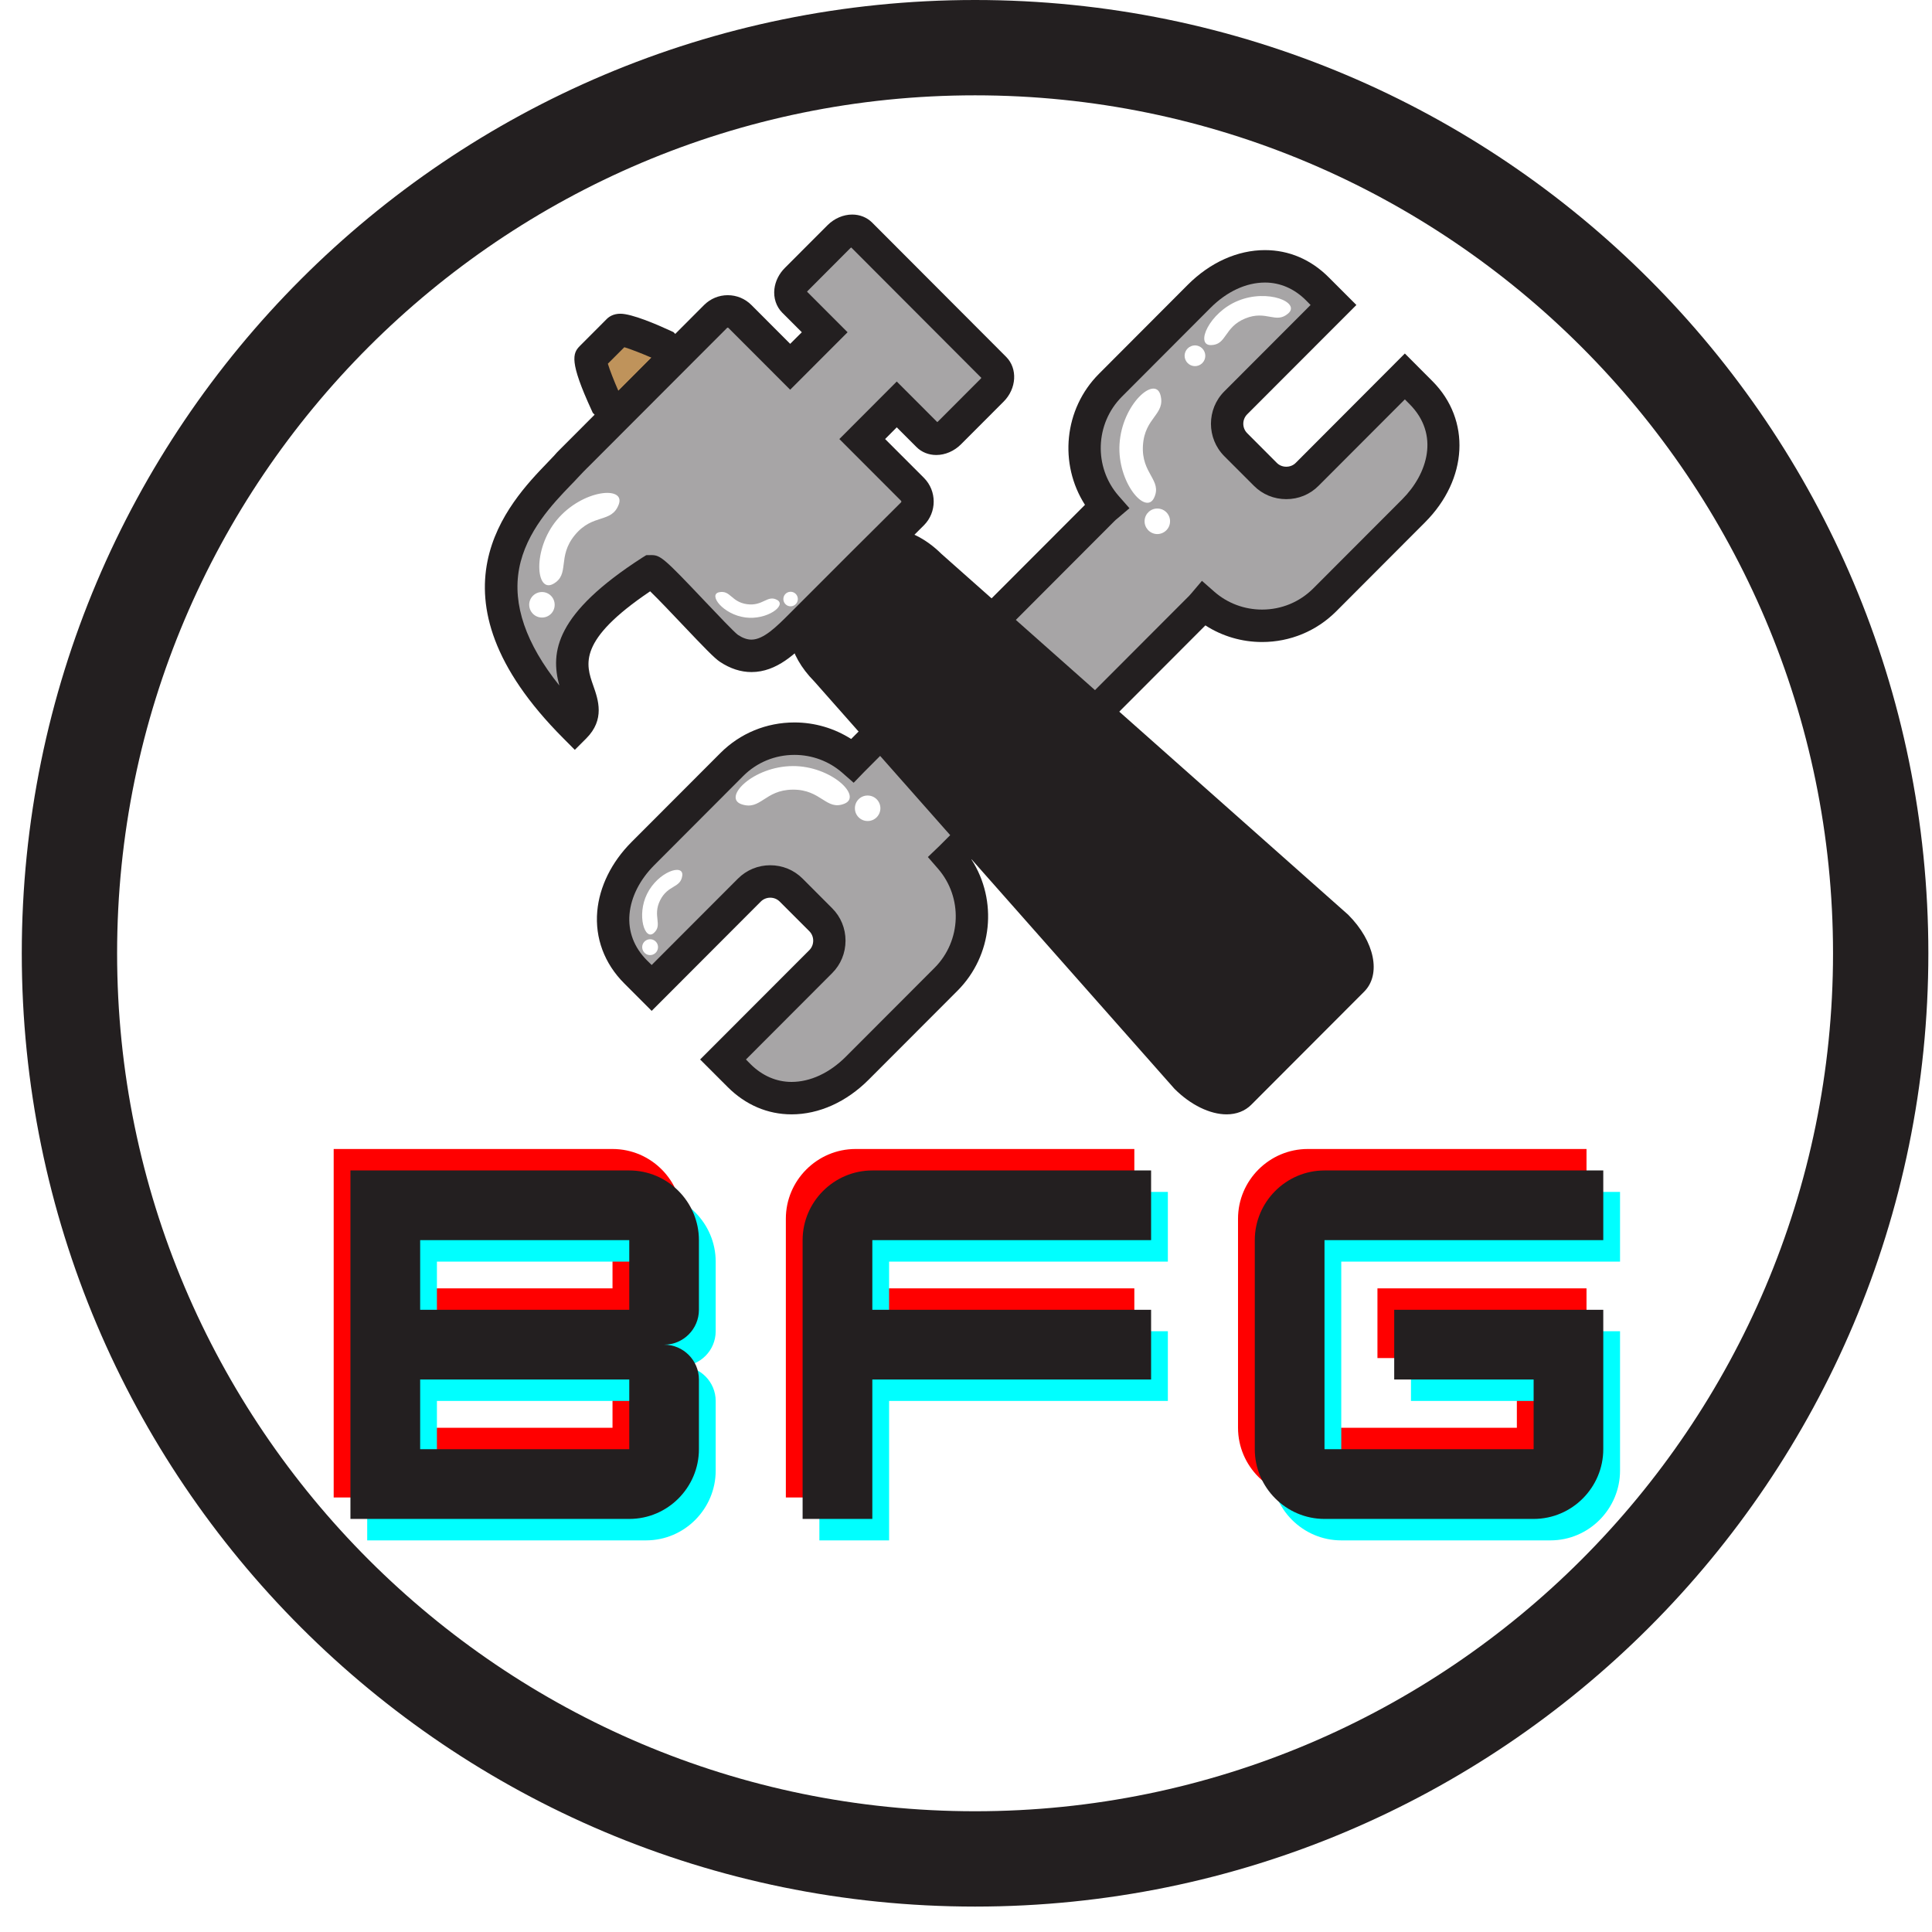 <?xml version="1.0" encoding="UTF-8"?>
<svg xmlns="http://www.w3.org/2000/svg" xmlns:xlink="http://www.w3.org/1999/xlink" width="114pt" height="114pt" viewBox="0 0 114 114" version="1.2">
<defs>
<g>
<symbol overflow="visible" id="glyph0-0">
<path style="stroke:none;" d="M 21.59 -16.449 C 21.59 -18.688 19.766 -20.562 17.48 -20.562 L 1.027 -20.562 L 1.027 0 L 17.48 0 C 19.766 0 21.59 -1.875 21.59 -4.113 L 21.59 -8.227 C 21.59 -9.355 20.668 -10.281 19.535 -10.281 C 20.668 -10.281 21.59 -11.207 21.59 -12.34 Z M 17.48 -16.449 L 17.48 -12.34 L 5.141 -12.34 L 5.141 -16.449 Z M 5.141 -4.113 L 5.141 -8.227 L 17.48 -8.227 L 17.48 -4.113 Z M 5.141 -4.113 "/>
</symbol>
<symbol overflow="visible" id="glyph0-1">
<path style="stroke:none;" d="M 21.59 -20.562 L 5.141 -20.562 C 2.879 -20.562 1.027 -18.711 1.027 -16.449 L 1.027 0 L 5.141 0 L 5.141 -8.227 L 21.59 -8.227 L 21.59 -12.34 L 5.141 -12.34 L 5.141 -16.449 L 21.59 -16.449 Z M 21.59 -20.562 "/>
</symbol>
<symbol overflow="visible" id="glyph0-2">
<path style="stroke:none;" d="M 21.59 -20.562 L 5.141 -20.562 C 2.879 -20.562 1.027 -18.711 1.027 -16.449 L 1.027 -4.113 C 1.027 -1.852 2.879 0 5.141 0 L 17.48 0 C 19.766 0 21.59 -1.875 21.59 -4.113 L 21.59 -12.34 L 9.254 -12.34 L 9.254 -8.227 L 17.48 -8.227 L 17.48 -4.113 L 5.141 -4.113 L 5.141 -16.449 L 21.59 -16.449 Z M 21.59 -20.562 "/>
</symbol>
</g>
<clipPath id="clip1">
  <path d="M 1.285 0 L 113.785 0 L 113.785 112.5 L 1.285 112.5 Z M 1.285 0 "/>
</clipPath>
<clipPath id="clip2">
  <path d="M 24.086 8.836 L 90 8.836 L 90 69.586 L 24.086 69.586 Z M 24.086 8.836 "/>
</clipPath>
</defs>
<g id="surface1">
<rect x="0" y="0" width="114" height="114" style="fill:rgb(100%,100%,100%);fill-opacity:1;stroke:none;"/>
<rect x="0" y="0" width="114" height="114" style="fill:rgb(100%,100%,100%);fill-opacity:1;stroke:none;"/>
<rect x="0" y="0" width="114" height="114" style="fill:rgb(100%,100%,100%);fill-opacity:1;stroke:none;"/>
<g clip-path="url(#clip1)" clip-rule="nonzero">
<path style=" stroke:none;fill-rule:nonzero;fill:rgb(13.73%,12.16%,12.549%);fill-opacity:1;" d="M 57.535 5.625 C 85.449 5.625 108.16 28.332 108.16 56.25 C 108.16 84.168 85.449 106.875 57.535 106.875 C 29.617 106.875 6.91 84.168 6.91 56.25 C 6.91 28.332 29.617 5.625 57.535 5.625 M 57.535 0 C 26.469 0 1.285 25.184 1.285 56.25 C 1.285 87.316 26.469 112.5 57.535 112.5 C 88.602 112.5 113.785 87.316 113.785 56.25 C 113.785 25.184 88.602 0 57.535 0 Z M 57.535 0 "/>
</g>
<g clip-path="url(#clip2)" clip-rule="nonzero">
<path style=" stroke:none;fill-rule:nonzero;fill:rgb(100%,100%,100%);fill-opacity:1;" d="M 30.152 24.004 C 30.043 24.113 29.938 24.23 29.832 24.352 C 29.754 24.438 29.664 24.527 29.574 24.625 L 29.555 24.641 C 28.234 26.012 25.777 28.566 25.016 32.387 C 24.098 37.004 25.957 41.68 30.547 46.273 L 33.078 48.812 C 32.148 50.234 31.582 51.82 31.438 53.434 C 31.199 56.16 32.152 58.75 34.129 60.727 L 35.914 62.516 L 38.453 65.062 L 40.242 66.852 C 42 68.609 44.297 69.578 46.711 69.578 C 49.348 69.578 51.922 68.457 53.961 66.414 L 59.203 61.164 C 59.613 60.75 59.98 60.309 60.309 59.844 L 66.41 66.75 L 66.609 66.961 C 68.273 68.625 70.375 69.578 72.379 69.578 C 73.973 69.578 75.449 68.98 76.535 67.895 L 83.195 61.223 C 84.609 59.809 85.168 57.785 84.734 55.68 C 84.41 54.094 83.555 52.574 82.273 51.293 L 82.164 51.184 L 71.617 41.824 L 72.031 41.406 C 72.824 41.605 73.645 41.707 74.473 41.707 C 77.148 41.707 79.66 40.668 81.547 38.777 L 86.789 33.527 C 88.684 31.629 89.797 29.227 89.926 26.762 C 90.062 24.145 89.105 21.668 87.223 19.785 L 85.438 17.996 L 82.898 15.449 L 81.109 13.66 C 79.355 11.898 77.059 10.93 74.641 10.93 C 72.004 10.93 69.43 12.055 67.391 14.094 L 62.57 18.926 C 62.422 18.727 62.258 18.535 62.074 18.355 L 54.164 10.43 C 53.137 9.398 51.758 8.832 50.285 8.832 C 48.754 8.832 47.238 9.469 46.129 10.582 L 43.613 13.102 C 43.457 13.262 43.309 13.426 43.172 13.598 C 43.098 13.594 43.02 13.594 42.945 13.594 C 41.465 13.594 40.066 14.145 38.992 15.152 C 37.832 14.758 37.137 14.688 36.605 14.688 C 35.266 14.688 34.02 15.195 33.098 16.125 L 31.516 17.707 C 29.684 19.543 29.895 21.723 30.531 23.617 C 30.473 23.68 30.402 23.75 30.328 23.828 L 30.152 24.004 "/>
</g>
<path style=" stroke:none;fill-rule:nonzero;fill:rgb(65.489%,64.709%,65.099%);fill-opacity:1;" d="M 78.168 35.395 L 83.41 30.145 C 85.445 28.105 85.879 25.203 83.848 23.164 L 82.895 22.215 L 77.133 27.988 C 76.453 28.668 75.344 28.668 74.664 27.988 L 72.918 26.238 C 72.242 25.562 72.242 24.449 72.918 23.77 L 78.684 17.996 L 77.734 17.043 C 75.699 15.004 72.801 15.438 70.766 17.477 L 65.523 22.73 C 63.57 24.688 63.492 27.836 65.285 29.887 C 65.223 29.941 65.16 30 65.098 30.062 L 50.352 44.832 C 50.34 44.844 50.328 44.855 50.316 44.871 C 48.27 43.078 45.129 43.16 43.18 45.113 L 37.938 50.367 C 35.902 52.406 35.465 55.305 37.504 57.344 L 38.453 58.297 L 44.215 52.523 C 44.895 51.844 46.004 51.844 46.684 52.523 L 48.43 54.27 C 49.109 54.949 49.109 56.062 48.43 56.742 L 42.664 62.516 L 43.613 63.469 C 45.648 65.508 48.547 65.07 50.582 63.031 L 55.824 57.781 C 57.773 55.828 57.855 52.684 56.066 50.629 C 56.078 50.617 56.094 50.605 56.105 50.594 L 70.852 35.824 C 70.91 35.762 70.969 35.699 71.023 35.633 C 73.074 37.43 76.215 37.352 78.168 35.395 "/>
<path style=" stroke:none;fill-rule:nonzero;fill:rgb(13.73%,12.16%,12.549%);fill-opacity:1;" d="M 44.016 62.516 L 44.289 62.793 C 44.977 63.477 45.812 63.84 46.707 63.84 C 47.812 63.84 48.949 63.312 49.906 62.355 L 55.148 57.105 C 56.73 55.516 56.82 52.949 55.348 51.258 L 54.75 50.57 L 55.434 49.914 L 70.176 35.148 C 70.219 35.105 70.258 35.059 70.293 35.016 L 70.922 34.273 L 71.652 34.914 C 72.426 35.594 73.426 35.969 74.469 35.969 C 75.617 35.969 76.688 35.523 77.492 34.719 L 82.734 29.469 C 84.242 27.961 84.961 25.637 83.172 23.844 L 82.895 23.566 L 77.805 28.664 C 77.297 29.176 76.621 29.453 75.898 29.453 C 75.176 29.453 74.496 29.176 73.988 28.664 L 72.242 26.918 C 71.191 25.863 71.191 24.145 72.242 23.094 L 77.332 17.996 L 77.059 17.719 C 76.371 17.031 75.535 16.672 74.641 16.672 C 73.535 16.672 72.398 17.199 71.441 18.152 L 66.199 23.406 C 64.613 24.996 64.527 27.566 66.004 29.258 L 66.645 29.988 L 65.906 30.617 C 65.859 30.652 65.816 30.691 65.773 30.734 L 51.004 45.535 L 50.371 46.188 L 49.691 45.59 C 48.914 44.914 47.918 44.543 46.879 44.543 C 45.734 44.543 44.66 44.984 43.855 45.789 L 38.613 51.043 C 37.754 51.902 37.234 52.93 37.145 53.941 C 37.055 54.957 37.41 55.902 38.176 56.668 L 38.453 56.941 L 43.543 51.844 C 44.051 51.336 44.727 51.055 45.449 51.055 C 46.172 51.055 46.852 51.336 47.359 51.844 L 49.105 53.594 C 49.613 54.102 49.891 54.781 49.891 55.504 C 49.891 56.23 49.613 56.91 49.105 57.418 Z M 46.707 65.754 C 45.293 65.754 43.992 65.195 42.941 64.145 L 41.312 62.516 L 47.754 56.066 C 47.902 55.918 47.984 55.719 47.984 55.504 C 47.984 55.293 47.902 55.094 47.754 54.945 L 46.008 53.199 C 45.859 53.051 45.664 52.969 45.449 52.969 C 45.238 52.969 45.039 53.051 44.891 53.199 L 38.453 59.648 L 36.828 58.02 C 35.664 56.855 35.102 55.348 35.242 53.77 C 35.371 52.316 36.086 50.867 37.262 49.688 L 42.504 44.438 C 43.668 43.27 45.223 42.629 46.879 42.629 C 48.074 42.629 49.234 42.973 50.223 43.605 L 64.02 29.789 C 62.473 27.375 62.773 24.133 64.848 22.055 L 70.09 16.801 C 71.406 15.484 73.023 14.758 74.641 14.758 C 76.055 14.758 77.355 15.312 78.406 16.367 L 80.035 17.996 L 73.594 24.445 C 73.285 24.754 73.285 25.254 73.594 25.562 L 75.34 27.312 C 75.488 27.461 75.684 27.539 75.898 27.539 C 76.109 27.539 76.309 27.461 76.457 27.312 L 82.895 20.859 L 84.52 22.488 C 86.805 24.777 86.621 28.281 84.086 30.82 L 78.844 36.074 C 77.68 37.238 76.125 37.883 74.469 37.883 C 73.273 37.883 72.113 37.539 71.125 36.902 L 57.328 50.723 C 58.875 53.133 58.574 56.379 56.5 58.457 L 51.258 63.707 C 49.941 65.027 48.324 65.754 46.707 65.754 "/>
<path style=" stroke:none;fill-rule:nonzero;fill:rgb(13.73%,12.16%,12.549%);fill-opacity:1;" d="M 48.734 39.547 C 47.605 38.414 47.188 36.984 47.801 36.367 L 51.719 32.441 C 52.336 31.824 53.766 32.246 54.895 33.375 L 78.883 54.66 C 80.012 55.793 80.43 57.223 79.816 57.84 L 73.156 64.512 C 72.539 65.129 71.113 64.707 69.984 63.578 L 48.734 39.547 "/>
<path style=" stroke:none;fill-rule:nonzero;fill:rgb(13.73%,12.16%,12.549%);fill-opacity:1;" d="M 48.734 39.547 C 47.605 38.414 47.188 36.984 47.801 36.367 L 51.719 32.441 C 52.336 31.824 53.766 32.246 54.895 33.375 L 78.883 54.66 C 80.012 55.793 80.43 57.223 79.816 57.84 L 73.156 64.512 C 72.539 65.129 71.113 64.707 69.984 63.578 L 48.734 39.547 "/>
<path style=" stroke:none;fill-rule:nonzero;fill:rgb(13.73%,12.16%,12.549%);fill-opacity:1;" d="M 70.68 62.922 C 71.316 63.551 72.004 63.84 72.375 63.84 C 72.438 63.84 72.477 63.832 72.492 63.824 L 79.133 57.172 C 79.207 56.992 79.047 56.191 78.227 55.359 L 54.238 34.074 L 54.219 34.055 C 53.574 33.406 52.879 33.113 52.504 33.113 C 52.441 33.113 52.402 33.121 52.387 33.129 L 48.488 37.035 C 48.41 37.219 48.574 38.031 49.41 38.867 L 49.449 38.91 Z M 72.375 65.754 C 71.391 65.754 70.246 65.191 69.309 64.254 L 69.27 64.211 L 48.039 40.199 C 46.5 38.645 46.109 36.711 47.125 35.691 L 51.047 31.766 C 51.414 31.395 51.918 31.199 52.504 31.199 C 53.477 31.199 54.613 31.754 55.547 32.68 L 79.539 53.965 L 79.559 53.984 C 81.113 55.543 81.516 57.492 80.492 58.516 L 73.832 65.188 C 73.461 65.559 72.957 65.754 72.375 65.754 "/>
<path style=" stroke:none;fill-rule:nonzero;fill:rgb(74.899%,57.649%,35.689%);fill-opacity:1;" d="M 35.098 22.207 C 34.734 21.84 34.641 21.34 34.891 21.09 L 36.469 19.504 C 36.719 19.258 37.219 19.352 37.586 19.715 L 39.18 20.391 C 39.543 20.758 39.641 21.258 39.391 21.508 L 36.887 24.016 C 36.641 24.266 36.137 24.168 35.773 23.805 L 35.098 22.207 "/>
<path style=" stroke:none;fill-rule:nonzero;fill:rgb(74.899%,57.649%,35.689%);fill-opacity:1;" d="M 34.891 21.09 L 36.469 19.504 C 36.719 19.258 39.18 20.391 39.18 20.391 C 39.543 20.758 39.641 21.258 39.391 21.508 L 36.887 24.016 C 36.641 24.266 36.137 24.168 35.773 23.805 C 35.773 23.805 34.641 21.34 34.891 21.09 "/>
<path style=" stroke:none;fill-rule:nonzero;fill:rgb(13.73%,12.16%,12.549%);fill-opacity:1;" d="M 35.867 21.461 C 35.98 21.84 36.234 22.484 36.488 23.062 L 38.441 21.105 C 37.824 20.836 37.203 20.598 36.84 20.488 Z M 36.52 25.109 C 36.016 25.109 35.496 24.883 35.098 24.48 L 34.977 24.359 L 34.906 24.203 C 33.594 21.348 33.781 20.848 34.215 20.414 L 35.797 18.828 C 35.938 18.684 36.195 18.512 36.605 18.512 C 37.289 18.512 38.762 19.145 39.578 19.523 L 39.734 19.594 L 39.855 19.715 C 40.605 20.465 40.699 21.551 40.066 22.184 L 37.562 24.691 C 37.293 24.961 36.922 25.109 36.52 25.109 "/>
<path style=" stroke:none;fill-rule:nonzero;fill:rgb(65.489%,64.709%,65.099%);fill-opacity:1;" d="M 53.844 28.875 L 50.879 25.906 L 52.914 23.863 L 54.746 25.695 C 55.055 26.008 55.633 25.938 56.027 25.543 L 58.543 23.023 C 58.941 22.625 59.008 22.051 58.695 21.734 L 50.785 13.812 C 50.473 13.5 49.898 13.566 49.504 13.965 L 46.988 16.484 C 46.59 16.883 46.52 17.457 46.832 17.77 L 48.664 19.605 L 46.625 21.645 L 43.66 18.676 C 43.262 18.277 42.621 18.277 42.223 18.676 L 34.059 26.852 C 34.059 26.852 33.934 26.969 33.723 27.188 L 33.531 27.383 C 33.492 27.418 33.461 27.457 33.434 27.496 C 31.488 29.605 25.562 34.523 33.918 42.895 C 35.941 40.867 30.027 39.109 38.414 33.711 C 38.625 33.574 42.406 37.855 43.008 38.254 C 44.805 39.445 46.145 38.004 47.375 36.773 C 49.105 35.047 50.828 33.309 52.566 31.59 C 52.996 31.168 53.418 30.742 53.844 30.316 C 54.242 29.918 54.242 29.273 53.844 28.875 "/>
<path style=" stroke:none;fill-rule:nonzero;fill:rgb(13.73%,12.16%,12.549%);fill-opacity:1;" d="M 42.941 19.332 C 42.914 19.332 42.902 19.348 42.898 19.352 L 34.715 27.547 C 34.707 27.555 34.594 27.66 34.41 27.852 L 34.133 28.145 C 34 28.293 33.844 28.453 33.676 28.625 C 32.629 29.715 31.043 31.363 30.633 33.547 C 30.234 35.672 31.031 37.984 33.004 40.449 C 32.465 38.473 32.762 36.211 37.895 32.906 L 38.133 32.758 L 38.426 32.754 C 38.973 32.754 39.18 32.93 41.598 35.484 C 42.32 36.246 43.312 37.293 43.547 37.465 C 43.824 37.648 44.09 37.742 44.34 37.742 C 45.055 37.742 45.828 36.969 46.574 36.223 L 46.699 36.098 C 47.328 35.473 47.953 34.848 48.574 34.223 C 49.66 33.133 50.785 32.008 51.895 30.91 C 52.254 30.555 52.605 30.203 52.961 29.848 L 53.168 29.641 C 53.191 29.613 53.191 29.574 53.168 29.551 L 49.527 25.906 L 52.914 22.512 L 55.305 24.906 C 55.32 24.895 55.336 24.883 55.352 24.867 L 57.867 22.348 C 57.883 22.328 57.898 22.312 57.906 22.297 L 50.227 14.602 C 50.211 14.613 50.195 14.625 50.176 14.641 L 47.664 17.16 C 47.645 17.18 47.633 17.195 47.621 17.211 L 50.012 19.605 L 46.625 22.996 L 42.984 19.352 C 42.98 19.348 42.969 19.332 42.941 19.332 Z M 33.918 44.246 L 33.246 43.57 C 24.789 35.098 30.055 29.633 32.305 27.297 C 32.449 27.148 32.582 27.008 32.703 26.879 C 32.754 26.816 32.805 26.758 32.855 26.707 L 33.047 26.512 C 33.23 26.324 33.355 26.203 33.391 26.168 L 41.547 17.996 C 41.922 17.625 42.414 17.418 42.941 17.418 C 43.469 17.418 43.965 17.625 44.336 17.996 L 46.625 20.289 L 47.312 19.605 L 46.156 18.449 C 45.801 18.09 45.633 17.578 45.695 17.047 C 45.75 16.59 45.969 16.152 46.312 15.809 L 48.828 13.289 C 49.227 12.891 49.758 12.66 50.285 12.66 C 50.738 12.66 51.156 12.828 51.461 13.133 L 59.371 21.059 C 60.055 21.746 59.988 22.93 59.219 23.699 L 56.703 26.219 C 56.305 26.617 55.773 26.848 55.246 26.848 C 54.793 26.848 54.375 26.68 54.07 26.371 L 52.914 25.215 L 52.227 25.906 L 54.52 28.199 C 55.285 28.969 55.285 30.223 54.52 30.992 L 54.312 31.199 C 53.953 31.559 53.598 31.914 53.238 32.27 C 52.129 33.367 51.012 34.488 49.926 35.574 C 49.301 36.199 48.676 36.828 48.047 37.453 L 47.926 37.578 C 46.949 38.551 45.844 39.656 44.34 39.656 C 43.711 39.656 43.086 39.453 42.48 39.051 C 42.156 38.836 41.57 38.23 40.215 36.801 C 39.641 36.195 38.852 35.363 38.363 34.891 C 34.07 37.785 34.566 39.199 35.004 40.449 C 35.301 41.293 35.707 42.453 34.594 43.57 L 33.918 44.246 "/>
<path style=" stroke:none;fill-rule:nonzero;fill:rgb(100%,100%,100%);fill-opacity:1;" d="M 32.852 30.688 C 31.414 32.426 31.613 35.012 32.637 34.457 C 33.656 33.898 32.852 32.867 33.922 31.57 C 34.988 30.277 36.082 30.895 36.508 29.77 C 36.938 28.645 34.355 28.871 32.852 30.688 "/>
<path style=" stroke:none;fill-rule:nonzero;fill:rgb(100%,100%,100%);fill-opacity:1;" d="M 31.398 35.207 C 31.133 35.527 31.18 36 31.5 36.266 C 31.82 36.531 32.293 36.488 32.559 36.168 C 32.82 35.848 32.777 35.371 32.457 35.105 C 32.137 34.84 31.664 34.887 31.398 35.207 "/>
<path style=" stroke:none;fill-rule:nonzero;fill:rgb(100%,100%,100%);fill-opacity:1;" d="M 66.059 26.203 C 65.918 28.453 67.598 30.43 68.098 29.375 C 68.594 28.324 67.336 27.965 67.441 26.285 C 67.543 24.609 68.789 24.465 68.473 23.305 C 68.156 22.141 66.203 23.848 66.059 26.203 "/>
<path style=" stroke:none;fill-rule:nonzero;fill:rgb(100%,100%,100%);fill-opacity:1;" d="M 67.539 30.711 C 67.512 31.125 67.828 31.484 68.242 31.512 C 68.656 31.535 69.016 31.219 69.039 30.805 C 69.066 30.391 68.75 30.031 68.336 30.008 C 67.922 29.98 67.566 30.297 67.539 30.711 "/>
<path style=" stroke:none;fill-rule:nonzero;fill:rgb(100%,100%,100%);fill-opacity:1;" d="M 46.781 45.203 C 49.035 45.191 50.906 46.984 49.828 47.422 C 48.75 47.859 48.465 46.582 46.789 46.594 C 45.113 46.602 44.898 47.84 43.758 47.457 C 42.617 47.074 44.426 45.215 46.781 45.203 "/>
<path style=" stroke:none;fill-rule:nonzero;fill:rgb(100%,100%,100%);fill-opacity:1;" d="M 51.191 46.941 C 51.609 46.938 51.945 47.273 51.949 47.688 C 51.949 48.105 51.617 48.445 51.199 48.445 C 50.785 48.449 50.445 48.113 50.445 47.695 C 50.441 47.281 50.777 46.941 51.191 46.941 "/>
<path style=" stroke:none;fill-rule:nonzero;fill:rgb(100%,100%,100%);fill-opacity:1;" d="M 38.18 52.746 C 37.559 54 38.047 55.535 38.582 55.051 C 39.121 54.57 38.488 54.062 38.949 53.129 C 39.414 52.195 40.16 52.414 40.258 51.672 C 40.355 50.93 38.828 51.434 38.18 52.746 "/>
<path style=" stroke:none;fill-rule:nonzero;fill:rgb(100%,100%,100%);fill-opacity:1;" d="M 37.941 55.68 C 37.828 55.91 37.922 56.191 38.152 56.309 C 38.383 56.422 38.664 56.328 38.777 56.098 C 38.895 55.863 38.801 55.586 38.57 55.469 C 38.336 55.355 38.059 55.449 37.941 55.68 "/>
<path style=" stroke:none;fill-rule:nonzero;fill:rgb(100%,100%,100%);fill-opacity:1;" d="M 73.047 17.75 C 71.352 18.441 70.508 20.371 71.449 20.363 C 72.395 20.355 72.211 19.309 73.473 18.793 C 74.73 18.277 75.277 19.137 76.012 18.496 C 76.75 17.852 74.812 17.023 73.047 17.75 "/>
<path style=" stroke:none;fill-rule:nonzero;fill:rgb(100%,100%,100%);fill-opacity:1;" d="M 70.281 20.426 C 69.969 20.555 69.816 20.91 69.945 21.223 C 70.074 21.535 70.43 21.688 70.742 21.559 C 71.055 21.43 71.203 21.074 71.074 20.762 C 70.949 20.449 70.59 20.297 70.281 20.426 "/>
<path style=" stroke:none;fill-rule:nonzero;fill:rgb(100%,100%,100%);fill-opacity:1;" d="M 43.98 36.434 C 45.25 36.602 46.438 35.727 45.859 35.402 C 45.285 35.078 45.031 35.777 44.086 35.652 C 43.141 35.523 43.109 34.812 42.438 34.945 C 41.77 35.078 42.656 36.258 43.98 36.434 "/>
<path style=" stroke:none;fill-rule:nonzero;fill:rgb(100%,100%,100%);fill-opacity:1;" d="M 46.594 35.773 C 46.828 35.805 47.043 35.637 47.074 35.402 C 47.105 35.168 46.941 34.953 46.707 34.922 C 46.473 34.891 46.258 35.055 46.227 35.289 C 46.195 35.523 46.359 35.742 46.594 35.773 "/>
<g style="fill:rgb(100%,0%,0%);fill-opacity:1;">
  <use xlink:href="#glyph0-0" x="18.662" y="88.36"/>
</g>
<g style="fill:rgb(100%,0%,0%);fill-opacity:1;">
  <use xlink:href="#glyph0-1" x="45.343" y="88.36"/>
</g>
<g style="fill:rgb(100%,0%,0%);fill-opacity:1;">
  <use xlink:href="#glyph0-2" x="72.024" y="88.36"/>
</g>
<g style="fill:rgb(0%,100%,100%);fill-opacity:1;">
  <use xlink:href="#glyph0-0" x="20.64" y="90.892"/>
</g>
<g style="fill:rgb(0%,100%,100%);fill-opacity:1;">
  <use xlink:href="#glyph0-1" x="47.321" y="90.892"/>
</g>
<g style="fill:rgb(0%,100%,100%);fill-opacity:1;">
  <use xlink:href="#glyph0-2" x="74.002" y="90.892"/>
</g>
<g style="fill:rgb(13.73%,12.16%,12.549%);fill-opacity:1;">
  <use xlink:href="#glyph0-0" x="19.651" y="89.626"/>
</g>
<g style="fill:rgb(13.73%,12.16%,12.549%);fill-opacity:1;">
  <use xlink:href="#glyph0-1" x="46.332" y="89.626"/>
</g>
<g style="fill:rgb(13.73%,12.16%,12.549%);fill-opacity:1;">
  <use xlink:href="#glyph0-2" x="73.013" y="89.626"/>
</g>
</g>
</svg>
